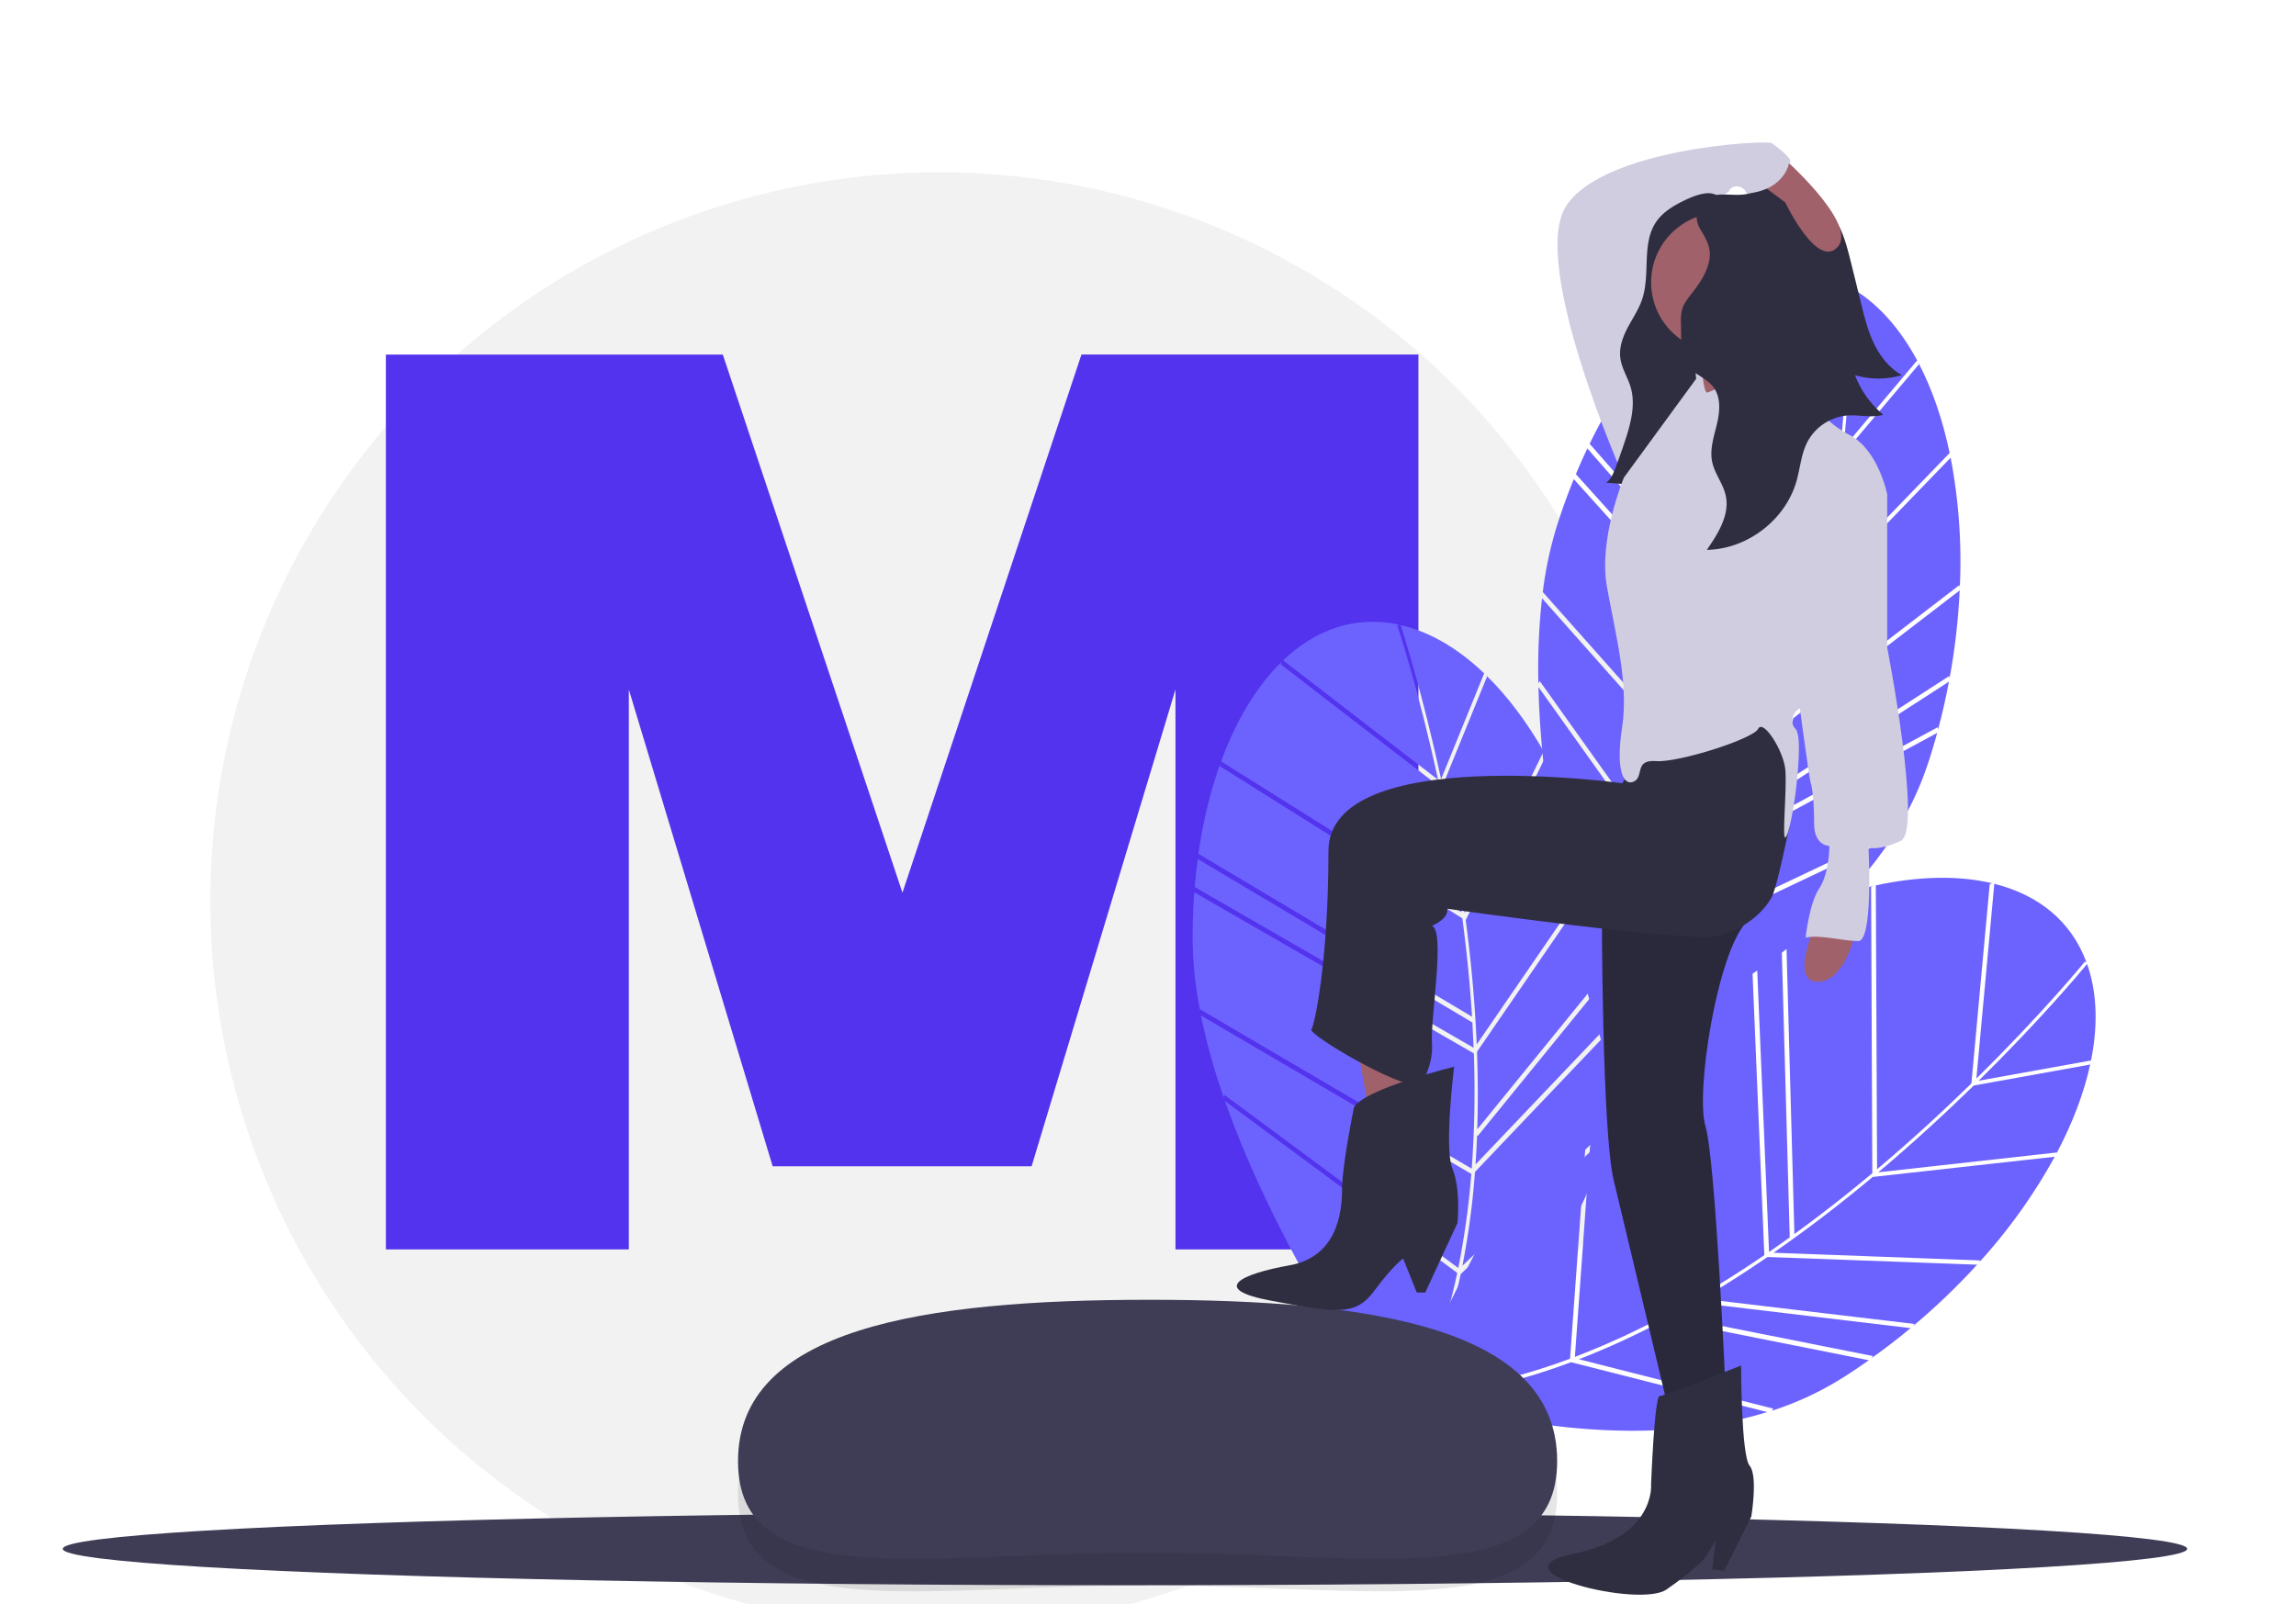 <svg id="b0225cde-a2d2-4693-8ce5-502a1e8a6144" xmlns="http://www.w3.org/2000/svg" viewBox="0 0 1077.38 752.86"><defs><style>.cls-1{fill:#f2f2f2;}.cls-2{fill:#6c63ff;}.cls-3{fill:#5333ed;}.cls-4{fill:#3f3d56;}.cls-5{opacity:0.1;isolation:isolate;}.cls-6{fill:#2f2e41;}.cls-7{fill:#a0616a;}.cls-8{fill:#d0cde1;}</style></defs><title>M</title><circle class="cls-1" cx="440.69" cy="422.88" r="342"/><path class="cls-2" d="M900.4,171.05l-35.68,42.3c-1.92,18.22-4.65,38.58-8.52,59.94l58.62-60.64.27,1.06c-3.33-16.3-8.38-31.09-15-43.66Z"/><path class="cls-2" d="M865.06,210.16l34.56-41c-7.55-14-17.1-25.23-28.51-32.58-.6-.38-1.2-.74-1.79-1.1C869.32,140.48,869.18,169.72,865.06,210.16Z"/><path class="cls-2" d="M909.33,341.3l.07,1.23q3-11.28,5.13-22.59l-85,54.89-.06-.56c-1.6,4.37-3.26,8.67-5,12.89Z"/><path class="cls-2" d="M919.46,274.61l.17,1.16a258.82,258.82,0,0,0-4.31-60.93l-59.74,61.8q-5.58,30-13.13,57.12Z"/><path class="cls-2" d="M768.73,171.2a216.2,216.2,0,0,0-22.8,37.1l98.45,112.39c4.06-15.76,7.33-31.05,10-45.31L768.22,172.32Z"/><path class="cls-2" d="M739,223.73l.5-1.13L840.58,334.78q1.63-5.76,3.12-11.46l-98.82-112.8.51-1.13Q742,216.32,739,223.73Z"/><path class="cls-2" d="M914.68,317.29l.12,1.2a309.33,309.33,0,0,0,4.77-41.38l-78.05,59.95q-5.14,18-11.14,34.66Z"/><path class="cls-2" d="M802,433.89c-13.22,23-28.21,42.49-44.81,58.16,18.36-7.4,92.33-40,130.67-98.87Z"/><path class="cls-2" d="M723.59,280.83a298.24,298.24,0,0,0-1.72,40l.61-1.2,79.3,111.25a371,371,0,0,0,19.46-40.07Z"/><path class="cls-2" d="M863.6,210c4.44-43.75,4.21-74.24,4.2-74.67l.76-.31c-17.86-10.35-37.58-10-56.8-.79Z"/><path class="cls-2" d="M823.17,390.41c-.53,1.3-1.07,2.62-1.61,3.9A368.29,368.29,0,0,1,804,430.44l85-40.33,0,1.2a146.3,146.3,0,0,0,15.83-33.38Q907.13,351,909,344Z"/><path class="cls-2" d="M854.86,272.54c3.81-21.12,6.5-41.24,8.4-59.25l-53-77.51.56-1.06c-14.44,7.14-28.56,19.27-41.35,35.59Z"/><path class="cls-2" d="M800.62,432.91,721.9,322.48c1.9,80,29.23,165.47,31,170.91C771.79,476.46,787.53,455.65,800.62,432.91Z"/><path class="cls-2" d="M822.16,388.43l.08-.05a502.27,502.27,0,0,0,17.61-51L738.49,224.89q-4.11,10.06-7.63,21a179.28,179.28,0,0,0-6.92,32Z"/><path class="cls-2" d="M980.61,499.7l-54.46,9.82c-13.1,12.81-28.19,26.75-44.79,40.73l83.83-9.32-.47,1c7.83-14.68,13.37-29.29,16.28-43.2Z"/><path class="cls-2" d="M928.45,507.27l52.75-9.52c3.14-15.61,2.92-30.33-1.18-43.27-.21-.67-.44-1.33-.68-2C976.17,456.33,957.41,478.76,928.45,507.27Z"/><path class="cls-2" d="M878.9,636.51l-.73,1q9.51-6.76,18.36-14.12l-100.48-12,.31-.46q-6,3.51-12,6.76Z"/><path class="cls-2" d="M929.24,591.61l-.61,1a258.27,258.27,0,0,0,35.54-49.67l-85.43,9.49Q855.31,572,832.2,588Z"/><path class="cls-2" d="M879.1,415.83a216.6,216.6,0,0,0-41.22,14L842,579.22c13.18-9.56,25.45-19.25,36.57-28.55L878,416.36Z"/><path class="cls-2" d="M822.68,437.31l1.1-.55,6.33,150.89q4.92-3.4,9.71-6.84L835.66,430.9l1.11-.54Q829.77,433.56,822.68,437.31Z"/><path class="cls-2" d="M898.34,621.43l-.68,1a308.9,308.9,0,0,0,30.07-28.82L829.38,590q-15.48,10.62-30.69,19.59Z"/><path class="cls-2" d="M737.19,639.38c-24.87,9.3-48.83,14.73-71.61,16.21,18.86,6,96.65,28.06,163.7,7.2Z"/><path class="cls-2" d="M774.41,471.47a299.56,299.56,0,0,0-26.82,29.7l1.24-.53L739,636.89a371.57,371.57,0,0,0,40.54-18.44Z"/><path class="cls-2" d="M927.4,506.24c31.33-30.86,50.59-54.49,50.87-54.83l.78.25c-7.15-19.36-22.58-31.67-43.24-36.84Z"/><path class="cls-2" d="M781.22,619.39c-1.25.66-2.49,1.33-3.73,2A369.17,369.17,0,0,1,740.9,638l91.23,23.18-.74,1a146.08,146.08,0,0,0,33.48-15.62q6.15-3.91,12.06-8.1Z"/><path class="cls-2" d="M880.8,548.81c16.41-13.83,31.31-27.61,44.26-40.27l8.6-93.52,1.11-.46c-15.68-3.71-34.29-3.37-54.56,1Z"/><path class="cls-2" d="M736.74,637.73l9.81-135.26c-49.6,62.86-83,146.09-85.14,151.4C686.77,652.89,712.16,646.89,736.74,637.73Z"/><path class="cls-2" d="M781.7,617.21l.09,0a499,499,0,0,0,46.11-28.08l-6.33-151.26Q812,443,802.31,449.17a180.6,180.6,0,0,0-25.71,20.22Z"/><path class="cls-2" d="M697.76,317.59,676.9,368.85c3.81,17.92,7.5,38.13,10.42,59.64l37-75.8.59.93c-8.21-14.47-17.58-27-27.78-36.88Z"/><path class="cls-3" d="M665.58,586.43h-114V323.63l-67.51,223.8H362.57l-67.5-223.8v262.8h-114v-420h158.1L423.47,419l84-252.6H665.58Z"/><path class="cls-2" d="M676.23,365.71l20.21-49.65c-11.51-11-24.06-18.71-37.19-22.17-.68-.18-1.36-.34-2-.5C658.75,298.13,667.65,326,676.23,365.71Z"/><path class="cls-2" d="M758.87,476.74l.45,1.15q-.63-11.65-2.1-23.07L693.34,533.3l-.23-.52c-.18,4.67-.42,9.26-.73,13.8Z"/><path class="cls-2" d="M747.89,410.19l.53,1.05a259.28,259.28,0,0,0-22.94-56.61l-37.71,77.24q4,30.25,5.16,58.38Z"/><path class="cls-2" d="M572.59,358.44a216.21,216.21,0,0,0-10.23,42.32l128.38,76.46c-1-16.24-2.64-31.79-4.54-46.16l-113.76-71.4Z"/><path class="cls-2" d="M560.52,417.59l.12-1.23L691.48,491.8q-.24-6-.58-11.87L562.05,403.2l.14-1.23Q561.14,409.59,560.52,417.59Z"/><path class="cls-2" d="M756.54,452.25l.49,1.11a308.55,308.55,0,0,0-8.26-40.83l-55.7,81.14q.69,18.76.12,36.41Z"/><path class="cls-2" d="M685.43,598c-5.46,26-13.7,49.12-24.64,69.16,15.17-12.72,75.44-66.62,93.71-134.42Z"/><path class="cls-2" d="M563.54,476.65a298.74,298.74,0,0,0,10.72,38.55l.22-1.33,109.8,81.29A372.36,372.36,0,0,0,690.4,551Z"/><path class="cls-2" d="M674.8,366c-9.29-43-18.94-71.9-19.08-72.32l.63-.52c-20.18-4.33-38.83,2.11-54.26,16.8Z"/><path class="cls-2" d="M692.12,550.08c-.11,1.41-.21,2.82-.33,4.21a370,370,0,0,1-5.56,39.79l68.41-64.64.42,1.14a146.68,146.68,0,0,0,4.73-36.65c0-4.85-.14-9.69-.39-14.51Z"/><path class="cls-2" d="M685.81,428.19c-2.9-21.26-6.56-41.23-10.32-58.94L601.1,311.92l.21-1.18C589.78,322,580.1,337.9,573,357.37Z"/><path class="cls-2" d="M683.8,597.47l-109-80.69c26.55,75.54,79,148.34,82.3,153C669.85,647.8,678.38,623.14,683.8,597.47Z"/><path class="cls-2" d="M690.54,548.51l.06-.07a501.08,501.08,0,0,0,1-54L560.42,418.84q-.79,10.85-.78,22.31A179.56,179.56,0,0,0,563,473.69Z"/><ellipse class="cls-4" cx="527.88" cy="726.98" rx="498.44" ry="17.1"/><path class="cls-5" d="M730.69,701.12c0,62.19-86.69,43-192.83,43s-191.55,19.24-191.55-43S433,625.39,539.13,625.39,730.69,638.92,730.69,701.12Z"/><path class="cls-4" d="M730.69,685.8c0,62.2-86.69,43-192.83,43S346.31,748,346.31,685.8,433,610.08,539.13,610.08,730.69,623.61,730.69,685.8Z"/><path class="cls-6" d="M751.66,426.57s0,104.39,5.58,127.5,25.5,106.78,25.5,106.78l27.1-5.58s-4.79-110.77-9.57-126.7,5.58-81.28,19.13-95.63S813,409.83,813,409.83Z"/><path class="cls-5" d="M751.66,426.57s0,104.39,5.58,127.5,25.5,106.78,25.5,106.78l27.1-5.58s-4.79-110.77-9.57-126.7,5.58-81.28,19.13-95.63S813,409.83,813,409.83Z"/><path class="cls-6" d="M817,640.92s-35.86,14.35-38.25,14.35-4,41.44-4,41.44,2.39,24.7-36.65,32.67,31.08,25.5,43.83,16.73S800.27,731,800.27,731l4.78-8-1.59,13.55,5.58.8,12.75-25.5s3.19-19.13-.8-23.91S817,640.92,817,640.92Z"/><polygon class="cls-7" points="636.92 491.11 642.49 522.19 668.79 519.8 664.01 497.49 636.92 491.11"/><path class="cls-6" d="M766,359.63l-4.78,8s-137.86-19.12-137.86,31.87-6.38,81.29-8,83.68,41.44,27.89,51,26.29c0,0,6.38-8.76,5.58-19.92s6.37-52.59,0-55c0,0,8-3.19,7.17-8,0,0,112.36,15.94,126.7,12.75s23.91-13.55,26.3-19.92,7.51-31.25,7.51-31.25l-1.14-42.07-12.75-15.14-19.12-2.39-29.49,18.33Z"/><path class="cls-7" d="M851.27,435.33s-11.15,25.5,1.6,25.5,17.53-22.31,17.53-22.31Z"/><path class="cls-8" d="M766,229l-4-4.79S717.4,123.76,734.93,96.67s94-31.08,96.42-29.49,9.56,7.17,8.77,8.77S823.38,81.53,829,91.09c0,0-8,2.39-9.56-.8s-6.38-4-8-.8-27.09,10.36-27.09,12.75-4,14.35-8,15.94.79,25.5,8.76,31.88S798.68,174,798.68,174l-4,35.86Z"/><path class="cls-6" d="M788.81,94.86c-4.76,2.42-9.5,5.52-12.38,10.4-5.88,10-2.12,23.67-5.77,34.91-1.55,4.8-4.38,8.92-6.72,13.3s-4.24,9.39-3.63,14.44,3.52,9.16,4.89,13.92c2.37,8.18,0,17.06-2.68,25.13q-2.19,6.63-4.67,13.14c-1,2.52-2.11,5.22-4.31,6.43l18.86,1.55c5.48.45,11.54.71,15.84-3.09a18.25,18.25,0,0,0,4.13-5.9c4.26-8.89,4.94-19.37,4.46-29.44s-2.07-20.05-2-30.13a30.46,30.46,0,0,1,1.32-9.77,55.5,55.5,0,0,1,3.54-7.17c4.3-8.29,6.08-17.86,7.79-27.24,1.17-6.43,3-15.75-.31-21.79S793.35,92.55,788.81,94.86Z"/><circle class="cls-7" cx="807.45" cy="132.53" r="32.67"/><path class="cls-7" d="M794.7,160.42s5.18,20.32,2,30.67,43.43-13.94,43.43-13.94-14.35-19.12-14.35-25.5Z"/><path class="cls-8" d="M854.46,191.49s-10.36-8-10.36-12-7.17-12.75-7.17-12.75-34.27,17.53-35.86,17.53S798.68,174,798.68,174L762,224.16s-11.95,28.69-8,51,10.35,45.43,7.17,66.14.79,27.89,5.58,25.5,0-10.36,10.35-9.56S822.59,346.88,825,342.1s11.95,10.36,12.75,19.13-1.6,32.67,0,31.87,4-14.34,4.78-20.72,3.18-27.09,0-30.28-.8-8,1.59-9.56,41.44-100.41,41.44-100.41-4-20.72-17.53-27.89S854.46,191.49,854.46,191.49Z"/><path class="cls-8" d="M872.79,218.59l12.75,13.54v71.72s16.73,86.06,6.37,90.84-15.14,3.19-15.14,3.19,2.39,43.83-4.78,43.83-18.33-3.19-24.7-1.6c0,0,1.59-15.93,6.37-23.1s4.78-19.93,4.78-19.93-7.17,0-7.17-10.35-.79-16.74-1.59-19.13S843.3,323,843.3,323Z"/><path class="cls-6" d="M800.47,93.2c5.52-3.5,12.83-.85,19.24-2.14,7-1.4,12.76-7.48,19.86-7.13,5.9.29,10.56,4.94,14.39,9.45a66.68,66.68,0,0,1,9.16,13.12c2.62,5.26,4,11,5.45,16.71l4.71,19.12c1.6,6.48,3.21,13,6.12,19s7.22,11.54,13.08,14.72a38.45,38.45,0,0,1-22,.07,45.13,45.13,0,0,0,13.25,18.54c-5.31,1.62-11,0-16.58.34a23.55,23.55,0,0,0-19.08,12.5c-2.9,5.65-3.34,12.2-5.07,18.3-5.16,18.23-23.13,32-42.08,32.28,5.31-7.66,10.89-16.55,8.83-25.63-1.24-5.5-5.16-10.11-6.32-15.62-1.24-5.89.81-11.9,2.21-17.75s2-12.58-1.66-17.39c-3.85-5.09-11.57-6.77-14.05-12.65a18,18,0,0,1-1-6.79l-.16-10.48a22.15,22.15,0,0,1,.55-6.54c.82-2.81,2.7-5.16,4.49-7.47,3.41-4.39,6.72-9.06,8-14.45,1.61-6.56-.88-10.62-4.07-15.93C795,102.82,795.68,96.25,800.47,93.2Z"/><path class="cls-7" d="M835.34,72.76s36.65,31.88,27.09,43-24.7-20.72-24.7-20.72L821.79,83.12Z"/><path class="cls-6" d="M682.34,500.68s-42.24,10.36-47,19.12c0,0-5.58,27.09-5.58,38.25s-2.39,31.88-24.7,35.86-38.25,11.16-8,16.73,39,7.18,47.82-4.78,13.54-15.14,13.54-15.14l6.38,15.94h4L683.93,574s1.6-15.94-2.39-25.5S682.34,500.68,682.34,500.68Z"/><path class="cls-8" d="M839.72,75.55S838.5,88.3,821.18,90.69l-3.77-12,12-10.36Z"/></svg>